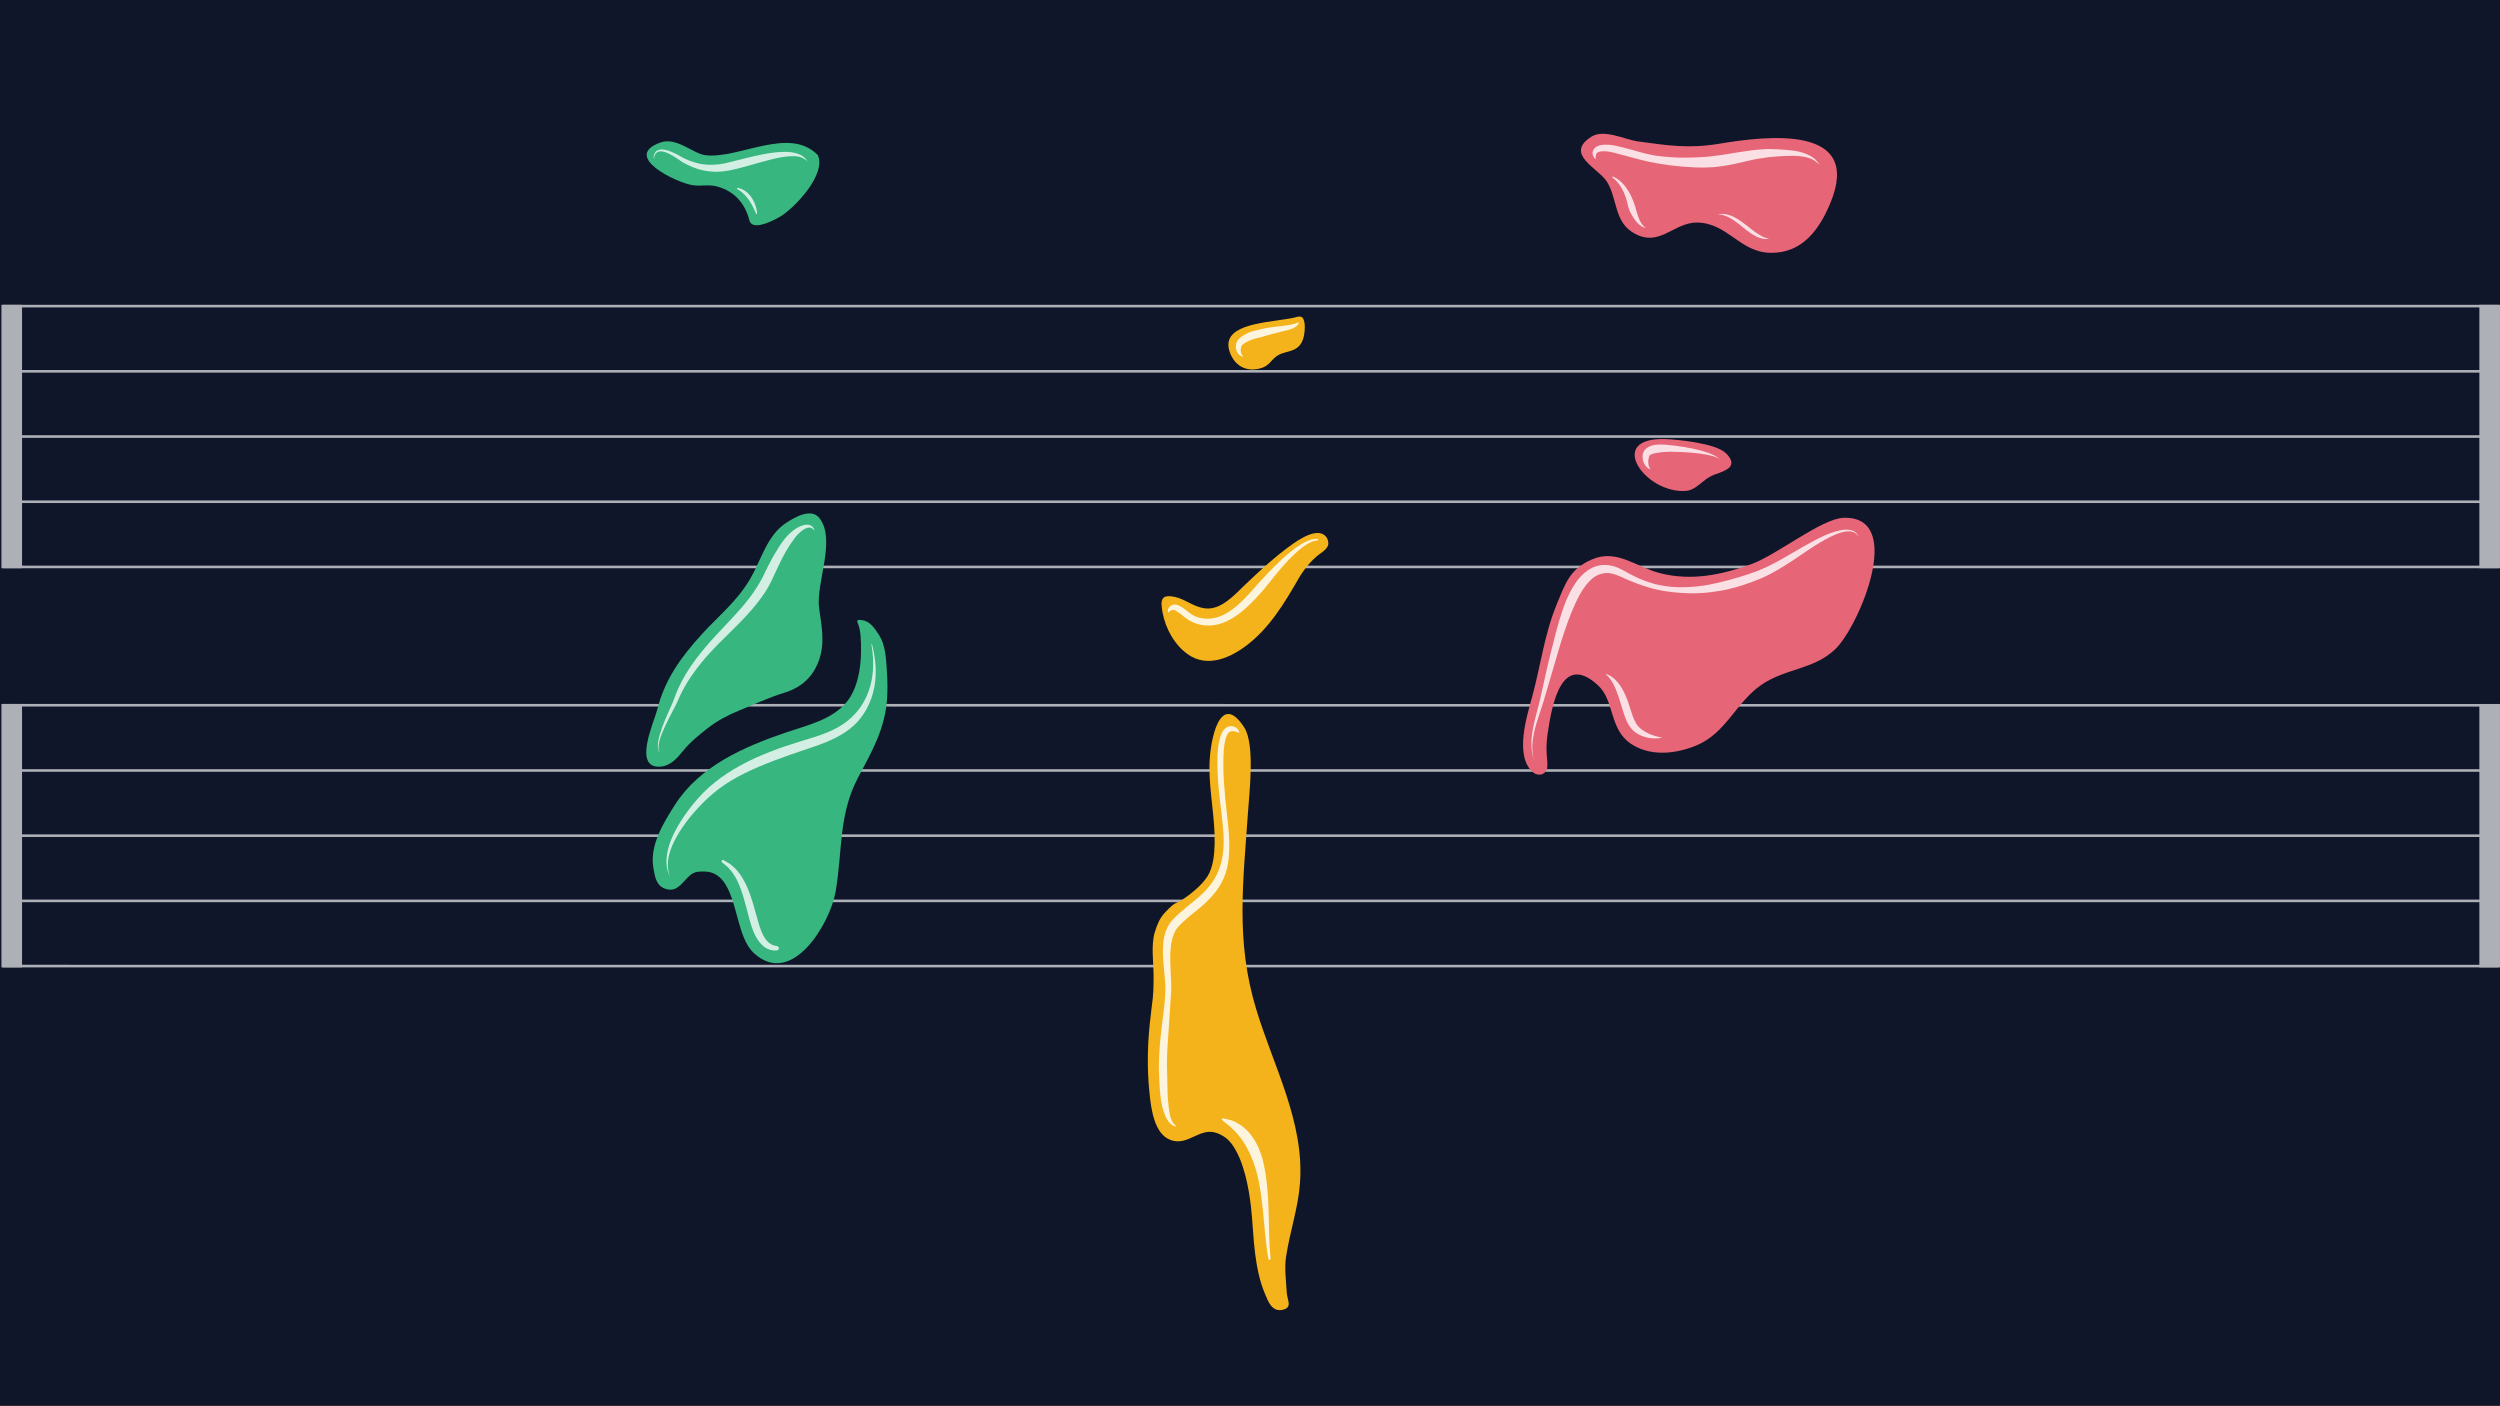 <?xml version="1.0" encoding="utf-8"?>
<!-- Generator: Adobe Illustrator 23.0.1, SVG Export Plug-In . SVG Version: 6.00 Build 0)  -->
<svg version="1.1" id="Layer_1" xmlns="http://www.w3.org/2000/svg" xmlns:xlink="http://www.w3.org/1999/xlink" x="0px" y="0px"
	 viewBox="0 0 1920 1080" style="enable-background:new 0 0 1920 1080;" xml:space="preserve">
<rect x="0" y="0" width="1920" height="1080" fill="#333333" stroke="none"/>
<style type="text/css">
	.st0{fill:#0F1629;}
	.st1{opacity:0.66;}
	.st2{fill:#FFFFFF;stroke:#FFFFFF;stroke-width:2;stroke-miterlimit:10;}
	.st3{clip-path:url(#SVGID_2_);fill:#F4B31A;}
	.st4{opacity:0.85;clip-path:url(#SVGID_2_);}
	.st5{clip-path:url(#SVGID_4_);fill:#FFFFFF;}
	.st6{clip-path:url(#SVGID_6_);fill:#FFFFFF;}
	.st7{clip-path:url(#SVGID_8_);fill:#FFFFFF;}
	.st8{clip-path:url(#SVGID_10_);fill:#FFFFFF;}
	.st9{clip-path:url(#SVGID_12_);fill:#37B680;}
	.st10{opacity:0.78;clip-path:url(#SVGID_12_);}
	.st11{clip-path:url(#SVGID_14_);fill:#FFFFFF;}
	.st12{clip-path:url(#SVGID_16_);fill:#FFFFFF;}
	.st13{clip-path:url(#SVGID_18_);fill:#FFFFFF;}
	.st14{clip-path:url(#SVGID_20_);fill:#FFFFFF;}
	.st15{clip-path:url(#SVGID_22_);fill:#FFFFFF;}
	.st16{clip-path:url(#SVGID_24_);fill:#E66577;}
	.st17{opacity:0.8;clip-path:url(#SVGID_24_);}
	.st18{clip-path:url(#SVGID_26_);fill:#FFFFFF;}
	.st19{clip-path:url(#SVGID_28_);fill:#FFFFFF;}
	.st20{clip-path:url(#SVGID_30_);fill:#FFFFFF;}
	.st21{clip-path:url(#SVGID_32_);fill:#FFFFFF;}
	.st22{clip-path:url(#SVGID_34_);fill:#FFFFFF;}
	.st23{opacity:0.8;}
	.st24{clip-path:url(#SVGID_36_);fill:#FFFFFF;}
</style>
<rect x="0" class="st0" width="1920" height="1079.17"/>
<g class="st1">
	<line class="st2" x1="1919" y1="435.41" x2="2.1" y2="435.41"/>
	<line class="st2" x1="2.1" y1="235.09" x2="1919" y2="235.09"/>
	<line class="st2" x1="2.1" y1="385.34" x2="1919" y2="385.34"/>
	<line class="st2" x1="2.1" y1="335.26" x2="1919" y2="335.26"/>
	<line class="st2" x1="2.1" y1="285.18" x2="1919" y2="285.18"/>
	<line class="st2" x1="1919" y1="741.97" x2="2.1" y2="741.94"/>
	<line class="st2" x1="2.1" y1="541.64" x2="1919" y2="541.65"/>
	<line class="st2" x1="2.1" y1="691.88" x2="1919" y2="691.88"/>
	<line class="st2" x1="2.1" y1="641.8" x2="1919" y2="641.8"/>
	<line class="st2" x1="2.1" y1="591.73" x2="1919" y2="591.73"/>
	<rect x="2.1" y="235.09" class="st2" width="13.84" height="200.32"/>
	<rect x="2.1" y="541.64" class="st2" width="13.84" height="200.32"/>
	<rect x="1905.15" y="235.09" class="st2" width="13.84" height="200.32"/>
	<rect x="1905.15" y="541.64" class="st2" width="13.84" height="200.32"/>
</g>
<g>
	<g>
		<g>
			<defs>
				<rect id="SVGID_1_" x="881.53" y="243.09" width="138.65" height="763.09"/>
			</defs>
			<clipPath id="SVGID_2_">
				<use xlink:href="#SVGID_1_"  style="overflow:visible;"/>
			</clipPath>
			<path class="st3" d="M899.22,875.61c13.54,4.75,22.33-10.41,35.61-5.32c5.03,1.93,8.42,4.68,10.9,7.96
				c9.48,12.55,13.36,33.86,15.03,48.74c1.34,11.93,1.67,24.08,3.17,35.72c1.37,10.55,3.38,21.03,7.54,30.87
				c2.45,5.78,5.37,14.47,14.03,12.25c7.24-1.87,3.05-7.5,2.75-12.9c-0.49-8.74-1.9-18.81-0.6-27.52
				c2.9-19.32,9.27-37.2,10.73-56.69c3.5-46.91-20.28-89.49-33.66-133.76c-15.88-52.55-9.96-96.82-6.26-151.14
				c1.06-15.54,5.47-52.16-2.9-65.16c-18.49-28.71-26.5,9.55-26.7,29.67c-0.2,20.11,4.47,39.96,3.97,60.05
				c-0.2,7.98-1.1,17.78-5.52,24.72c-4.37,6.85-13.05,13.86-19.91,18.24c-1.99,1.27-4.51,2.05-6.35,3.45
				c-2.23,1.7-4.43,4.03-6.36,6.06c-4.07,4.3-6.04,9.34-7.76,14.92c-3.09,10.02-0.97,23.42-0.97,33.78c0,7.65-0.12,15.07-1.31,22.64
				c-0.33,2.11-0.45,4.26-0.72,6.37c-2.59,19.95-3.26,40.73-1.12,60.86C884.01,850.83,886.2,871.05,899.22,875.61"/>
			<path class="st3" d="M955.5,449.78C947.76,457.24,968.54,437.2,955.5,449.78c-7.74,7.46-17.87,18.78-29.78,17.46
				c-8.98-0.99-15.22-6.97-23.06-8.72c-11.13-2.49-11.6,2.29-9.79,11.98c2.34,12.58,9.39,25.06,19.62,32.17
				c14.02,9.75,30.47,3.42,43.07-5.65c18.87-13.58,30.62-33.38,41.98-53.07c3.69-6.4,9.53-13.65,15.73-18.29
				c1.6-1.2,3.41-2.37,4.76-3.85c1.14-1.25,2.19-2.79,2.15-4.51c-0.06-2.64-1.2-5.14-3.48-6.63c-5.02-3.28-12.46,0.17-17.06,2.76
				c-4.08,2.29-7.91,5.02-11.63,7.84c-8.21,6.21-15.96,13.03-23.52,20.01C961.46,444.08,958.47,446.91,955.5,449.78"/>
			<path class="st3" d="M944.8,271.31c-8.44-21.62,23.73-23.1,44.65-26.52c1.18-0.19,2.34-0.39,3.44-0.6
				c2.38-0.45,6.25-2.39,7.86,0.35c1.95,3.31,1.4,9.79,0.69,13.36c-0.67,3.4-2.17,6.69-4.91,8.91c-4.63,3.75-11.22,3.22-15.97,6.63
				c-4.63,3.32-5.72,7.33-11.87,9.24C957.88,286.01,948.76,281.46,944.8,271.31"/>
			<g class="st4">
				<g>
					<defs>
						<rect id="SVGID_3_" x="890.01" y="557.7" width="61.69" height="307.38"/>
					</defs>
					<clipPath id="SVGID_4_">
						<use xlink:href="#SVGID_3_"  style="overflow:visible;"/>
					</clipPath>
					<path class="st5" d="M902.89,865.07c0,0-0.32-0.07-0.95-0.22c-0.66-0.24-1.66-0.69-2.68-1.57c-2.14-1.72-4.22-5.2-5.67-9.76
						c-1.51-4.57-2.34-10.27-2.84-16.73c-0.3-3.21-0.39-6.71-0.54-10.16c-0.09-3.76-0.32-7.31-0.11-11.42
						c0.14-8.09,0.94-16.58,1.98-25.57c1.14-8.95,2.5-18.33,2.92-28.06c0.28-9.45-1.74-19.55-1.88-30.18
						c-0.04-5.31,0.28-10.9,2.31-16.41c0.99-2.73,2.43-5.44,4.43-7.77c1.1-1.32,1.87-1.98,2.85-3.01c1.01-0.96,2.02-1.95,3.02-2.83
						c8.07-7.26,16.71-12.87,22.83-20.46c6.22-7.53,9.65-16.56,10.74-26.09c1.13-9.49,0.08-18.91-0.92-27.81
						c-1.03-8.93-2.16-17.42-2.74-25.31c-0.58-7.89-0.87-15.17-0.58-21.68c0.41-6.5,1.08-12.25,3.28-16.98
						c1.07-2.29,2.97-4.66,5.71-5.2c0.63-0.19,2.39-0.24,3.15,0.05c0.95,0.23,1.72,0.65,2.32,1.12c2.51,1.92,2.07,3.93,2.18,3.78
						c0.03,0.06,0.01,0.13-0.05,0.17c-0.06,0.03-0.13,0.01-0.16-0.05c0,0-0.3-0.17-0.89-0.49c-0.58-0.27-1.37-0.62-2.37-0.77
						c-0.47-0.11-1.03-0.12-1.57-0.1c-0.72,0.03-0.65,0.02-1.74,0.28c-0.85,0.17-1.96,1.2-2.75,3.03c-1.64,3.65-2.3,9.17-2.51,15.38
						c-0.25,6.25-0.11,13.39,0.41,21.17c0.49,7.78,1.31,16.21,2.38,25.16c1.02,8.96,2.02,18.55,1.5,28.67
						c-0.26,5.05-1.02,10.26-2.67,15.37c-1.75,5.23-4.32,9.94-7.67,14.29c-3.33,4.32-7.26,8.16-11.31,11.62
						c-4.07,3.45-8.23,6.56-11.99,9.95c-0.97,0.84-1.83,1.68-2.73,2.53c-0.84,0.85-2,1.98-2.58,2.66c-1.47,1.6-2.62,3.53-3.48,5.67
						c-1.73,4.28-2.39,9.22-2.65,14.17c-0.24,4.98-0.01,10.04,0.22,15.08c0.24,5.05,0.64,10.1,0.33,15.22
						c-0.63,9.84-1.24,19.35-1.82,28.37c-0.64,8.94-1.33,17.42-1.33,25.04c-0.15,3.75,0.17,7.72,0.15,11.12
						c0.07,3.58,0.14,6.97,0.21,10.16c0.15,6.28,0.6,11.68,1.2,16.03c0.62,4.36,1.68,7.57,2.87,9.5c0.59,0.99,1.26,1.5,1.66,1.93
						c0.53,0.37,0.81,0.56,0.81,0.56c0.15,0.1,0.18,0.3,0.08,0.44C903.15,865.05,903.01,865.1,902.89,865.07"/>
				</g>
			</g>
			<g class="st4">
				<g>
					<defs>
						<rect id="SVGID_5_" x="938.38" y="858.92" width="37.48" height="108.69"/>
					</defs>
					<clipPath id="SVGID_6_">
						<use xlink:href="#SVGID_5_"  style="overflow:visible;"/>
					</clipPath>
					<path class="st6" d="M974.12,966.87c0,0-0.3-1.84-0.82-5.07c-0.49-3.22-1.07-7.95-1.61-13.52c-0.53-5.58-1.15-12.08-1.81-19.05
						c-0.75-6.93-1.62-14.29-3.05-21.48c-0.8-3.57-1.55-7.15-2.66-10.52c-0.55-1.68-1.1-3.35-1.64-4.99
						c-0.65-1.58-1.3-3.14-1.94-4.67c-0.55-1.57-1.35-2.97-2.11-4.34c-0.75-1.37-1.3-2.84-2.15-4.04c-1.66-2.41-2.99-4.91-4.77-6.74
						c-0.84-0.96-1.57-1.96-2.31-2.9c-0.88-0.77-1.69-1.53-2.44-2.29c-0.76-0.75-1.49-1.44-2.14-2.15
						c-0.68-0.65-1.44-1.06-2.04-1.59c-2.51-1.92-3.95-3.32-3.95-3.32l-0.09-0.08c-0.28-0.27-0.29-0.72-0.02-1
						c0.16-0.17,0.38-0.24,0.59-0.21c0,0,1.91,0.23,5.29,1.16c0.84,0.23,1.8,0.47,2.77,0.88c0.95,0.45,1.94,1.01,3.01,1.61
						c1.08,0.59,2.23,1.25,3.4,1.99c1.03,0.9,2.16,1.83,3.26,2.89c2.42,1.95,4.19,4.72,6.26,7.53c1.73,2.95,3.52,6.18,4.67,9.68
						c0.59,1.75,1.25,3.5,1.79,5.32c0.41,1.83,0.83,3.68,1.25,5.54c0.82,3.72,1.34,7.51,1.84,11.29c0.41,3.78,0.84,7.56,1.03,11.26
						c0.3,3.71,0.37,7.35,0.53,10.87c0.17,7.01,0.33,13.54,0.47,19.15c0.14,5.61,0.37,10.18,0.64,13.45
						c0.3,3.25,0.47,5.12,0.47,5.12c0.05,0.48-0.31,0.91-0.79,0.95C974.6,967.65,974.19,967.32,974.12,966.87"/>
				</g>
			</g>
			<g class="st4">
				<g>
					<defs>
						<rect id="SVGID_7_" x="897.01" y="413.83" width="115.36" height="66.6"/>
					</defs>
					<clipPath id="SVGID_8_">
						<use xlink:href="#SVGID_7_"  style="overflow:visible;"/>
					</clipPath>
					<path class="st7" d="M1011.75,415.1c0,0-0.6,0.01-1.57,0.18c-0.92,0.13-2.38,0.59-4.07,1.4c-3.42,1.62-7.85,4.95-12.64,9.53
						c-4.79,4.59-9.94,10.42-15.18,16.93c-2.63,3.23-5.26,6.74-8.14,10.1c-2.89,3.37-6,6.71-9.26,9.95
						c-6.51,6.41-13.95,12.51-22.63,15.5c-4.31,1.46-8.86,2.05-13.08,1.58c-1.24-0.12-1.97-0.29-2.96-0.43
						c-1-0.23-2.07-0.44-3.03-0.75c-1.92-0.59-3.74-1.4-5.33-2.35c-3.25-1.91-5.52-4-7.68-5.59c-0.97-0.75-1.94-1.37-2.79-1.92
						c-0.4-0.2-0.88-0.53-1.16-0.65c-0.09-0.07-0.37-0.14-0.65-0.17c-1.15-0.11-2.34,0.28-3.06,0.86c-0.8,0.56-1.08,1.24-1.12,1.22
						c0,0-0.47-0.52-0.4-1.9c0.06-1.31,1.26-3.53,4.08-4.17c0.69-0.15,1.46-0.19,2.43,0c0.77,0.15,1.28,0.43,1.97,0.68
						c1.25,0.53,2.43,1.31,3.68,2.16c2.25,1.63,4.52,3.8,7.16,5.22c1.32,0.75,2.74,1.33,4.3,1.77c0.77,0.22,1.53,0.35,2.35,0.53
						c0.87,0.1,2,0.3,2.69,0.32c3.47,0.31,7.16-0.25,10.79-1.57c7.3-2.67,14.08-8.33,20.14-14.6c3.06-3.14,5.92-6.51,8.83-9.8
						c2.92-3.31,5.95-6.41,8.86-9.51c5.87-6.14,11.63-11.64,16.96-15.94c5.31-4.32,10.27-7.35,14.14-8.72
						c1.93-0.69,3.49-1.02,4.67-1.08c1.12-0.07,1.65-0.02,1.65-0.02l0.09,0.01c0.34,0.04,0.59,0.34,0.56,0.68
						C1012.33,414.86,1012.06,415.1,1011.75,415.1"/>
				</g>
			</g>
			<g class="st4">
				<g>
					<defs>
						<rect id="SVGID_9_" x="949.11" y="247.63" width="48.4" height="26.37"/>
					</defs>
					<clipPath id="SVGID_10_">
						<use xlink:href="#SVGID_9_"  style="overflow:visible;"/>
					</clipPath>
					<path class="st8" d="M955.08,274.01c0.01-0.08-1.01,0.08-2.68-0.97c-1.59-1.01-3.42-3.68-3.29-7.23c0-0.89,0.18-1.82,0.58-2.86
						c0.09-0.25,0.23-0.54,0.4-0.82l0.12-0.21l0.03-0.05l0.16-0.19l0.04-0.06l0.17-0.24c0.27-0.34,0.38-0.61,0.8-1.01
						c1.67-1.72,3.09-2.51,4.84-3.53c1.71-0.94,3.46-1.76,5.55-2.39c1.99-0.55,3.69-0.95,5.57-1.4c1.85-0.41,3.69-0.83,5.52-1.16
						c1.81-0.39,3.72-0.54,5.49-0.8c3.56-0.45,6.98-0.79,9.7-1.2c2.69-0.38,4.84-0.83,6.3-1.27c1.47-0.41,2.23-0.9,2.23-0.9
						c0.26-0.17,0.61-0.1,0.78,0.17c0.11,0.17,0.12,0.37,0.04,0.54l-0.02,0.04c0,0-0.47,1.03-1.93,2.19
						c-1.45,1.16-3.82,2.24-6.7,2.9c-1.48,0.26-2.89,0.7-4.46,1.09c-1.55,0.41-3.19,0.83-4.88,1.27c-1.7,0.45-3.44,0.77-5.22,1.37
						c-1.78,0.57-3.6,1.06-5.42,1.56c-1.8,0.45-3.6,0.9-5.37,1.34c-1.48,0.43-3.12,1.04-4.55,1.74c-1.37,0.65-2.94,1.58-3.68,2.06
						c-0.22,0.11-0.58,0.49-0.86,0.72l-0.22,0.19l-0.06,0.05c0.05-0.07-0.15,0.18,0.11-0.14l-0.01,0.01l-0.04,0.03
						c-0.05,0.04-0.11,0.09-0.17,0.18c-0.25,0.34-0.47,0.85-0.65,1.36c-0.69,2.13-0.46,4.21,0.25,5.54
						C954.23,273.28,955.13,274.01,955.08,274.01"/>
				</g>
			</g>
		</g>
	</g>
	<g>
		<g>
			<defs>
				<rect id="SVGID_11_" x="496.34" y="108.51" width="185.22" height="631.25"/>
			</defs>
			<clipPath id="SVGID_12_">
				<use xlink:href="#SVGID_11_"  style="overflow:visible;"/>
			</clipPath>
			<path class="st9" d="M604.03,562.41C571.66,573.41,619.74,557.07,604.03,562.41c-32.38,11-66.71,25.82-85.85,55.96
				c-8.88,13.98-19.44,31.13-16.35,48.49c1.26,7.06,2.28,14.03,10.2,16.04c8.51,2.16,12.13-5.64,17.75-10.53
				c3.74-3.26,6.97-3.03,11.65-3.01c6.91,0.03,12.19,4.08,15.69,9.78c5.21,8.46,7.24,18.68,9.97,28.11
				c2.5,8.63,5.24,18.67,12.13,24.94c29.12,26.47,58.37-23.1,62.54-47.46c5.37-31.37,2.13-59.19,17.4-87.86
				c10.75-20.2,20.68-37.51,22.13-60.67c0.43-6.79,0.32-13.63-0.15-20.41c-0.6-8.68-0.75-20.14-6.37-28.6
				c-1.93-2.9-3.88-5.93-6.6-8.17c-1.31-1.07-2.8-1.95-4.44-2.4c-1.08-0.29-4.07-0.89-4.97-0.22c-0.73,0.54-0.53,0.77-0.15,1.68
				c1.32,3.2,2.01,6.52,2.28,9.91c1.31,16.48,0.04,39.09-11.38,52.03C638.05,552.98,619.74,557.07,604.03,562.41
				C571.66,573.41,619.74,557.07,604.03,562.41"/>
			<path class="st9" d="M504.61,545.5c-2.12,8.56-18.97,44.84,2.55,43.29c7.82-0.57,12.92-6.54,17.51-12.21
				c5.41-6.68,12.14-12.08,18.87-17.36c7.24-5.68,15.44-9.96,23.92-13.46c11.25-4.64,23.7-10.32,35.23-13.85
				c13.51-4.14,22.09-12.83,26.37-25.07c4.69-13.41,1.85-26.34,0.03-39.72c-2.65-19.41,13.22-52.26,0.35-69.06
				c-6.34-8.27-18.84-0.89-25.3,3.24c-14.92,9.55-19.3,28.19-27.73,42.81c-10.15,17.6-24.63,28.89-37.63,43.23
				C522.61,505.15,510.38,522.16,504.61,545.5"/>
			<path class="st9" d="M507.5,109.36c-30.57,10.62,11.98,30.98,24.46,32.86c6.7,1.01,12.42-0.82,19.17,1.1
				c13,3.7,21.1,12.87,24.39,25.89c1.84,7.25,13.66,2.8,23.04-2.49c11.27-6.35,36.42-32.87,29.48-47.66
				c-21.93-22.37-60.3,3.13-86.16,0.15C532.23,118.09,519.75,105.11,507.5,109.36"/>
			<g class="st10">
				<g>
					<defs>
						<rect id="SVGID_13_" x="511.83" y="494.64" width="160.75" height="178.38"/>
					</defs>
					<clipPath id="SVGID_14_">
						<use xlink:href="#SVGID_13_"  style="overflow:visible;"/>
					</clipPath>
					<path class="st11" d="M514.54,673.02c0,0-0.11-0.23-0.33-0.68c-0.21-0.45-0.57-1.1-0.88-2.02c-0.7-1.81-1.47-4.62-1.5-8.3
						c-0.08-3.67,0.59-8.15,2.15-13.01c1.5-4.9,4-10.13,7.18-15.53c3.19-5.4,7.1-10.96,11.65-16.52c2.3-2.79,4.67-5.55,7.44-8.26
						c2.56-2.56,5.57-5.35,8.65-7.76c6.15-4.99,13.03-9.43,20.29-13.37c7.23-4,14.91-7.35,22.67-10.35
						c7.72-3.06,15.62-5.62,23.41-8.01c7.76-2.34,15.28-4.53,22.07-7.56c6.81-2.97,12.79-6.84,17.49-11.56
						c4.83-4.61,8.37-10.07,10.79-15.49c4.86-10.96,5.16-21.45,4.88-28.5c-0.22-3.56-0.49-6.37-0.82-8.26
						c-0.28-1.9-0.42-2.92-0.42-2.92c-0.03-0.12,0.05-0.24,0.18-0.27c0.12-0.02,0.24,0.06,0.27,0.17c0,0,0.24,1.01,0.67,2.89
						c0.49,1.88,1,4.67,1.53,8.26c0.87,7.13,1.55,17.89-2.63,30.07c-2.1,6.03-5.43,12.3-10.39,17.92
						c-4.99,5.6-11.68,10.07-18.86,13.51c-7.21,3.48-14.94,6.02-22.6,8.56c-7.64,2.47-15.28,5.33-22.91,8.12
						c-15.13,5.8-30,12.38-42.03,21.43c-3.07,2.23-5.73,4.49-8.53,7.05c-2.62,2.39-5.14,4.99-7.52,7.5
						c-4.74,5.08-8.88,10.23-12.3,15.24c-6.85,9.99-10.75,19.59-11.16,26.69c-0.26,3.52,0.17,6.33,0.66,8.17
						c0.2,0.93,0.5,1.62,0.65,2.09C514.46,672.78,514.54,673.02,514.54,673.02"/>
				</g>
			</g>
			<g class="st10">
				<g>
					<defs>
						<rect id="SVGID_15_" x="554.09" y="660.4" width="44.03" height="69.59"/>
					</defs>
					<clipPath id="SVGID_16_">
						<use xlink:href="#SVGID_15_"  style="overflow:visible;"/>
					</clipPath>
					<path class="st12" d="M596.44,729.96c0,0-0.32,0-0.93,0.01c-0.61,0-1.43,0.11-2.88-0.26c-0.7-0.13-1.46-0.3-2.17-0.63
						c-0.75-0.29-1.57-0.6-2.32-1.12c-1.66-0.86-3.11-2.35-4.53-3.98c-2.76-3.36-4.9-7.79-6.43-12.55
						c-0.82-2.37-1.45-4.86-2.11-7.31c-0.65-2.45-1.31-4.94-1.96-7.42c-1.38-4.92-2.61-9.87-4.33-14.2
						c-0.71-2.26-1.68-4.26-2.6-6.18c-0.8-2.01-2.08-3.53-3-5.14c-0.92-1.63-2.19-2.73-3.1-3.93c-0.9-1.24-1.96-2-2.8-2.67
						c-1.67-1.41-2.63-2.22-2.63-2.22l-0.16-0.13c-0.43-0.37-0.49-1.01-0.12-1.44c0.32-0.39,0.88-0.47,1.3-0.22
						c0,0,1.16,0.68,3.19,1.86c1.01,0.62,2.3,1.31,3.46,2.49c1.15,1.16,2.8,2.23,3.97,3.9c1.17,1.64,2.75,3.28,3.8,5.34
						c1.18,1.99,2.43,4.11,3.4,6.41c1.09,2.28,1.94,4.69,2.83,7.14c0.91,2.44,1.59,4.96,2.37,7.45c1.4,4.94,2.79,9.87,4.1,14.5
						c1.35,4.47,2.93,8.42,4.88,11.24c1.01,1.35,2.02,2.53,3.06,3.29c0.99,0.83,2.09,1.4,2.86,1.65c0.71,0.36,1.68,0.5,2.27,0.61
						c0.6,0.11,0.92,0.17,0.92,0.17c0.92,0.17,1.53,1.05,1.36,1.98C597.95,729.38,597.23,729.95,596.44,729.96"/>
				</g>
			</g>
			<g class="st10">
				<g>
					<defs>
						<rect id="SVGID_17_" x="505.22" y="402.95" width="120.28" height="175.13"/>
					</defs>
					<clipPath id="SVGID_18_">
						<use xlink:href="#SVGID_17_"  style="overflow:visible;"/>
					</clipPath>
					<path class="st13" d="M506.94,578.08c0.05-0.02-0.77-0.52-1.31-2.13c-0.52-1.58-0.56-4.06-0.01-7.05
						c1.07-6.02,4.16-14.2,8.43-23.63c1.04-2.34,2.24-4.84,3.19-7.28c1.02-2.63,1.93-5.31,3.14-8.07
						c2.53-5.55,5.43-11.22,9.12-16.66c3.63-5.47,7.72-10.88,12.19-16.09c4.42-5.27,9.17-10.32,13.9-15.34
						c9.48-9.97,18.86-19.85,25.43-30.45c1.66-2.63,3.2-5.25,4.61-7.89c1.34-2.77,2.65-5.48,3.93-8.12
						c2.69-5.35,5.5-10.32,8.34-14.8c2.83-4.47,5.83-8.45,9.22-11.44c3.34-3.07,6.86-5.02,10.14-5.85c1.63-0.43,3.28-0.43,4.62-0.02
						c1.36,0.39,2.26,1.3,2.73,2.02c0.92,1.53,0.85,2.45,0.91,2.43c0,0-0.13-0.18-0.37-0.52c-0.26-0.33-0.65-0.82-1.25-1.27
						c-1.19-0.99-3.25-1.15-5.64,0.17c-2.36,1.28-5.08,3.52-7.48,6.55c-2.38,3.1-4.92,6.87-7.4,11.25c-2.5,4.36-4.9,9.31-7.35,14.61
						c-1.26,2.71-2.56,5.48-3.89,8.33c-1.51,2.85-3.04,5.79-4.94,8.54c-7.39,11.2-17.3,21.24-27.11,30.86
						c-4.92,4.8-9.8,9.6-14.3,14.54c-4.56,4.9-8.74,9.99-12.46,15.13c-3.77,5.11-6.96,10.38-9.62,15.45
						c-1.31,2.58-2.43,5.31-3.57,7.8c-1.23,2.68-2.5,4.97-3.69,7.28c-4.79,9.11-8.53,16.85-9.99,22.65
						c-0.75,2.88-0.9,5.25-0.51,6.79c0.38,1.53,1.15,2.11,1.1,2.13l-0.11,0.05c-0.01,0-0.01,0.02-0.01,0.02
						C506.92,578.08,506.93,578.08,506.94,578.08"/>
				</g>
			</g>
			<g class="st10">
				<g>
					<defs>
						<rect id="SVGID_19_" x="502.01" y="114.82" width="118.11" height="17.09"/>
					</defs>
					<clipPath id="SVGID_20_">
						<use xlink:href="#SVGID_19_"  style="overflow:visible;"/>
					</clipPath>
					<path class="st14" d="M620.12,124.1c0,0-0.35-0.36-1.01-1.03c-0.72-0.6-1.76-1.41-3.33-2.02c-3.08-1.31-7.96-1.47-13.68-0.6
						c-5.74,0.82-12.38,2.58-19.51,4.58c-7.15,1.98-14.72,4.4-22.78,5.93c-2.05,0.35-4.04,0.66-6.29,0.8
						c-1.97,0.09-3.94,0.23-6.13,0.06c-4.19-0.26-8.22-0.93-11.93-2.21c-3.7-1.24-7.14-2.75-10.18-4.49
						c-0.75-0.42-1.54-0.79-2.32-1.36c-0.68-0.47-1.35-0.95-2.01-1.41c-1.31-0.91-2.58-1.75-3.84-2.5c-2.51-1.5-4.92-2.69-7.15-3.27
						c-2.22-0.61-4.26-0.44-5.5,0.52c-1.23,0.98-1.79,2.33-1.96,3.15c-0.2,0.89,0,1.33-0.01,1.29l0.01,0.03
						c0.04,0.07,0,0.16-0.07,0.19c-0.06,0.03-0.15,0-0.18-0.06c0,0-0.32-0.54-0.22-1.52c0.11-0.97,0.44-2.44,1.78-3.84
						c1.4-1.46,4-1.81,6.48-1.36c2.53,0.42,5.19,1.45,7.94,2.77c2.75,1.21,5.62,3.27,8.49,4.45c3.05,1.41,6.38,2.51,9.86,3.35
						c3.45,0.86,7.18,1.07,10.81,0.96c1.74-0.05,3.71-0.22,5.7-0.46c1.7-0.22,3.64-0.61,5.5-1.05c7.53-1.78,15.26-3.93,22.61-5.53
						c7.36-1.63,14.42-2.75,20.61-2.84c6.17-0.13,11.53,1.12,14.57,3.27c1.56,0.97,2.49,2.14,3.02,2.92
						C619.87,123.66,620.12,124.1,620.12,124.1"/>
				</g>
			</g>
			<g class="st10">
				<g>
					<defs>
						<rect id="SVGID_21_" x="566" y="144.22" width="15.39" height="20.23"/>
					</defs>
					<clipPath id="SVGID_22_">
						<use xlink:href="#SVGID_21_"  style="overflow:visible;"/>
					</clipPath>
					<path class="st15" d="M566.69,144.24c0,0,0.39,0.11,1.06,0.31c0.65,0.26,1.63,0.45,2.72,0.99c0.54,0.35,1.13,0.73,1.75,1.13
						c0.6,0.42,1.36,0.81,1.84,1.42c0.54,0.57,1.1,1.16,1.68,1.75c0.6,0.57,1.03,1.29,1.51,1.97c0.43,0.71,0.94,1.38,1.27,2.12
						c0.36,0.73,0.71,1.44,1.05,2.14c0.35,0.69,0.5,1.43,0.74,2.09c0.22,0.67,0.43,1.29,0.54,1.9c0.58,2.38,0.56,4.03,0.56,4.03
						c0,0.2-0.17,0.36-0.37,0.36c-0.15,0-0.27-0.09-0.33-0.22c0,0-0.16-0.36-0.44-1c-0.21-0.64-0.69-1.52-1.15-2.58
						c-0.43-1.07-1.15-2.23-1.79-3.51c-0.36-0.62-0.72-1.25-1.1-1.9c-0.34-0.67-0.85-1.23-1.28-1.85c-0.46-0.58-0.77-1.3-1.3-1.81
						c-0.48-0.55-0.96-1.1-1.42-1.62c-0.44-0.57-0.97-0.89-1.4-1.35c-0.46-0.43-0.89-0.83-1.29-1.2c-1.97-1.28-3.29-2.23-3.29-2.23
						c-0.24-0.17-0.3-0.51-0.13-0.75C566.24,144.26,566.48,144.18,566.69,144.24"/>
				</g>
			</g>
		</g>
	</g>
	<g>
		<g>
			<defs>
				<rect id="SVGID_23_" x="1169.69" y="102.76" width="269.97" height="492.21"/>
			</defs>
			<clipPath id="SVGID_24_">
				<use xlink:href="#SVGID_23_"  style="overflow:visible;"/>
			</clipPath>
			<path class="st16" d="M1274.3,440.04c24.52,6.43,47.88,1.5,70.95-6.87c19.42-7.05,53.71-34.88,70.56-35.48
				c47.84-1.69,11.95,83.33-6.29,100.85c-16.47,15.82-38.26,14.61-56.91,27.51c-19.47,13.46-26.93,37.09-50.06,46.57
				c-16.37,6.71-35.58,8.32-50.03-1.42c-16.89-11.38-12.27-33.06-25.45-45.07c-27.34-24.92-35.01,12.98-38.59,37.98
				c-2.23,15.62,1.33,22.53-0.74,27.15c-1.75,3.91-5.95,4.84-9.91,2.29c-15.31-12.35-5.06-43.87-0.98-59
				c6.55-24.3,9.31-47.83,19-71.15c6.46-15.56,9.8-26.38,26.77-33.76C1241.61,421.37,1256.54,435.38,1274.3,440.04"/>
			<path class="st16" d="M1325.86,348.39c8.62,8.99,1.18,12.39-6.32,15.13c-4.21,1.22-8.02,3.27-11.41,6.16
				c-4.09,3.29-8.09,6.89-13.2,7.31c-31.46,2.58-62.7-41.86-15.01-39.74C1286,337.52,1317.79,339.96,1325.86,348.39"/>
			<path class="st16" d="M1222.25,104.94c-21.38,13.55,5.74,24.36,12.14,35.03c7.48,12.46,5.58,29.27,18.64,37.95
				c20.64,13.71,31.92-7.2,50.27-7c23.69,0.25,32.67,22.95,56.62,23.25c24.97,0.32,37.76-18.94,45.76-38.15
				c25.29-60.72-48.81-51.71-85.35-45.63c-23.62,3.92-39.46,1.33-62.72-1.84C1248.18,107.27,1231.85,98.86,1222.25,104.94"/>
			<g class="st17">
				<g>
					<defs>
						<rect id="SVGID_25_" x="1176.1" y="406.79" width="251.5" height="177.03"/>
					</defs>
					<clipPath id="SVGID_26_">
						<use xlink:href="#SVGID_25_"  style="overflow:visible;"/>
					</clipPath>
					<path class="st18" d="M1178.35,583.82c0,0-0.12-0.34-0.36-1.01c-0.23-0.67-0.63-1.64-0.91-3c-0.69-2.67-1.22-6.74-0.87-11.91
						c0.3-5.17,1.57-11.35,3.37-18.28c0.9-3.44,1.85-7.11,2.86-10.98c0.86-3.9,1.78-8.01,2.73-12.29
						c1.83-8.58,3.99-17.88,6.48-27.67c2.49-9.77,4.98-20.08,8.62-30.72c1.83-5.3,4.02-10.65,6.99-15.81
						c2.95-5.14,6.65-10.26,12.06-14.06c2.71-1.85,5.86-3.32,9.24-3.89c3.36-0.6,6.8-0.34,9.95,0.46c3.17,0.73,6.11,2.29,8.68,3.66
						c2.57,1.35,5.14,2.92,7.7,4.11c5.09,2.59,10.52,4.56,16,6.11c5.54,1.31,11.17,2.26,16.84,2.39c2.79,0.18,5.72,0.02,8.39-0.01
						c2.82-0.24,5.76-0.28,8.42-0.7c5.39-0.56,10.82-1.7,16.02-2.92c10.4-2.5,20.53-5.5,29.7-9c9.04-3.63,17.17-8.28,24.72-12.74
						c7.55-4.42,14.62-8.46,21.01-11.74c6.4-3.32,12.39-5.62,17.57-6.58c5.12-1.03,9.73-0.27,11.79,1.87
						c2.07,2.01,2.16,3.66,2.26,3.59c-0.08,0.09-0.43-1.56-2.6-3.17c-2.14-1.66-6.28-2.01-11.05-0.56
						c-4.8,1.4-10.29,4.19-16.34,7.79c-6.07,3.67-12.66,8.15-19.95,13.11c-7.33,4.8-15.49,10.17-25.05,14.27
						c-9.5,3.97-19.67,7.43-30.73,9.49c-5.55,0.91-11.14,1.7-17.03,1.9c-2.96,0.24-5.71,0.05-8.6,0.08
						c-3.03-0.16-5.85-0.28-8.8-0.55c-5.85-0.45-11.71-1.48-17.51-2.84c-5.76-1.55-11.42-3.39-16.96-5.72
						c-5.57-2.09-10.75-5.29-15.74-6.1c-5.1-0.93-9.87,0.4-13.78,3.45c-7.87,6.32-12.53,16.83-16.64,26.58
						c-3.96,9.95-7.26,20.09-10.06,29.72c-2.83,9.63-5.51,18.74-7.98,27.15c-1.25,4.22-2.43,8.27-3.57,12.11
						c-1.25,3.81-2.44,7.42-3.55,10.82c-2.22,6.75-3.84,12.72-4.45,17.77c-0.67,5.03-0.4,9.07,0.11,11.75
						c0.19,1.35,0.54,2.36,0.72,3.04C1178.25,583.47,1178.35,583.82,1178.35,583.82"/>
				</g>
			</g>
			<g class="st17">
				<g>
					<defs>
						<rect id="SVGID_27_" x="1232.87" y="517.49" width="43.79" height="49.64"/>
					</defs>
					<clipPath id="SVGID_28_">
						<use xlink:href="#SVGID_27_"  style="overflow:visible;"/>
					</clipPath>
					<path class="st19" d="M1276.66,566.59c0,0-1.11,0.23-3.09,0.43c-1,0.05-2.24,0.17-3.64,0.07c-1.4-0.07-3.02-0.19-4.74-0.61
						c-1.73-0.37-3.59-0.96-5.48-1.82l-1.4-0.73c-0.29-0.17-0.35-0.16-0.84-0.47l-0.62-0.41l-1.27-0.85
						c-0.45-0.35-0.93-0.82-1.39-1.25c-1.84-1.77-3.15-3.77-4.28-5.9c-1.1-2.13-1.89-4.33-2.65-6.48
						c-1.48-4.36-2.58-8.54-3.84-12.38c-1.27-3.84-2.58-7.33-4.02-10.17c-0.74-1.4-1.46-2.68-2.2-3.74
						c-0.72-1.08-1.46-1.97-2.1-2.66c-0.65-0.71-1.2-1.24-1.61-1.57c-0.4-0.35-0.62-0.54-0.62-0.54c-0.04,0.07,1.16,0.16,2.98,1.1
						c1.83,0.89,4.29,2.69,6.54,5.42c2.28,2.71,4.39,6.28,6.08,10.24c1.79,3.94,3.06,8.35,4.37,12.44c0.65,2.07,1.36,4.08,2.17,5.89
						c0.75,1.82,1.73,3.54,2.8,4.77l0.79,0.95l1.13,1.02l0.56,0.5c-0.07-0.04,0.3,0.22,0.42,0.31l1.08,0.79
						c1.5,0.92,2.93,1.85,4.4,2.45c2.89,1.31,5.55,2.06,7.42,2.51C1275.56,566.34,1276.66,566.59,1276.66,566.59"/>
				</g>
			</g>
			<g class="st17">
				<g>
					<defs>
						<rect id="SVGID_29_" x="1238.22" y="135.58" width="25.75" height="39.48"/>
					</defs>
					<clipPath id="SVGID_30_">
						<use xlink:href="#SVGID_29_"  style="overflow:visible;"/>
					</clipPath>
					<path class="st20" d="M1263.97,175.06c0-0.06-0.75-0.04-2.02-0.63c-1.28-0.54-2.96-1.68-4.59-3.44
						c-1.66-1.73-3.18-4.07-4.6-6.64c-0.71-1.29-1.38-2.65-1.84-4.1c-0.46-1.42-0.8-3.02-1.1-4.4c-1.25-5.49-3.72-10.85-6.29-14.28
						c-1.28-1.72-2.53-3.04-3.5-3.85c-0.97-0.81-1.57-1.23-1.57-1.23c-0.23-0.15-0.29-0.46-0.13-0.69c0.14-0.2,0.4-0.27,0.61-0.18
						c0,0,0.7,0.31,1.89,0.97c1.18,0.67,2.8,1.78,4.48,3.42c3.42,3.25,6.86,8.54,9.06,14.5c0.49,1.39,0.98,2.77,1.46,4.13
						c0.45,1.35,0.76,2.7,1.11,4.01c0.68,2.62,1.61,4.93,2.51,6.88c0.95,1.91,2.05,3.35,2.95,4.24
						C1263.26,174.66,1264,175.04,1263.97,175.06"/>
				</g>
			</g>
			<g class="st17">
				<g>
					<defs>
						<rect id="SVGID_31_" x="1223.06" y="111.13" width="174.34" height="17.54"/>
					</defs>
					<clipPath id="SVGID_32_">
						<use xlink:href="#SVGID_31_"  style="overflow:visible;"/>
					</clipPath>
					<path class="st21" d="M1397.41,126.8c0,0-0.49-0.53-1.4-1.52c-0.99-0.89-2.47-2.15-4.73-3.13c-4.45-2.09-11.45-2.79-19.89-2.4
						c-2.13,0.13-4.36,0.26-6.66,0.39c-2.29,0.21-4.65,0.43-7.08,0.67c-4.66,0.61-9.61,1.4-14.81,2.62
						c-5.18,1.11-10.59,2.62-16.31,3.51c-2.84,0.52-5.75,0.92-8.69,1.24l-2.21,0.22l-2.27,0.09l-4.3,0.17
						c-6.02,0.06-11.89-0.23-17.59-0.76c-5.73-0.52-11.33-1.17-16.74-2.11c-5.37-0.83-10.74-1.98-15.54-3.28
						c-4.75-1.26-9.25-2.44-13.39-3.54c-2.06-0.55-4.05-1.01-5.92-1.57c-1.75-0.51-3.44-0.84-5.03-1.05
						c-3.18-0.41-5.96-0.15-7.37,0.44c-0.66,0.32-1.19,0.66-1.5,1.35c-0.31,0.66-0.38,1.43-0.49,2.08
						c-0.09,1.31-0.07,2.12-0.07,2.12s-0.65-0.47-1.43-1.77c-0.4-0.65-0.82-1.55-0.89-2.86c-0.07-1.27,0.52-3.1,1.94-4.27
						c2.83-2.36,6.49-2.44,10.19-2.28c1.87,0.12,3.86,0.37,5.89,0.81c1.94,0.38,3.94,0.96,6.04,1.47
						c8.47,1.99,17.83,5.57,28.41,6.59c2.64,0.31,5.33,0.54,8.07,0.7c2.73,0.22,5.5,0.33,8.29,0.34c5.6,0.08,11.25-0.18,16.74-0.49
						l4.28-0.41l2.03-0.2c0.69-0.11,1.37-0.25,2.06-0.31c2.75-0.28,5.49-0.64,8.21-1.12c5.42-0.99,10.88-1.74,16.29-2.57
						c5.36-0.84,10.75-1.29,15.93-1.55c2.51,0,4.78,0.14,7.28,0.22c2.34,0.15,4.59,0.29,6.76,0.43c4.37,0.36,8.45,0.83,11.95,1.87
						c3.51,1,6.45,2.38,8.6,3.87c2.2,1.42,3.51,3.1,4.31,4.19C1397.03,126.18,1397.41,126.8,1397.41,126.8"/>
				</g>
			</g>
			<g class="st17">
				<g>
					<defs>
						<rect id="SVGID_33_" x="1261.51" y="341.4" width="59.25" height="19"/>
					</defs>
					<clipPath id="SVGID_34_">
						<use xlink:href="#SVGID_33_"  style="overflow:visible;"/>
					</clipPath>
					<path class="st22" d="M1267.59,360.39c0.06-0.06-1.29-0.07-2.95-1.69c-1.62-1.58-3.31-4.59-3.12-8.79
						c0.03-0.99,0.36-2.45,1.19-3.67c0.09-0.26,0.86-1.18,1.36-1.61c0.52-0.45,1.06-0.84,1.62-1.16c2.24-1.33,4.6-1.75,6.9-1.98
						c4.62-0.34,9.17,0.25,13.74,0.79c9.04,1.14,18,2.92,24.51,5.12c3.25,1.08,5.87,2.34,7.54,3.44c0.84,0.54,1.44,1.06,1.82,1.43
						c0.36,0.39,0.55,0.6,0.55,0.6s-0.81-0.83-2.61-1.6c-1.77-0.81-4.46-1.56-7.75-2.16c-6.56-1.23-15.51-1.91-24.42-2.14
						c-4.4-0.14-8.89,0.13-12.67,0.69c-1.88,0.26-3.59,0.69-4.79,1.15c-0.31,0.11-0.56,0.25-0.78,0.38
						c-0.19,0.19-0.15-0.13-0.56,0.38c-0.33,0.21-0.45,0.52-0.71,1.18c-0.43,1.2-0.56,2.6-0.59,3.78c-0.02,1.21,0.15,2.27,0.4,3.14
						c0.26,0.88,0.56,1.53,0.85,2.01C1267.42,360.15,1267.59,360.39,1267.59,360.39"/>
				</g>
			</g>
		</g>
		<g class="st23">
			<g>
				<defs>
					<rect id="SVGID_35_" x="1319.39" y="164.26" width="39.43" height="19.36"/>
				</defs>
				<clipPath id="SVGID_36_">
					<use xlink:href="#SVGID_35_"  style="overflow:visible;"/>
				</clipPath>
				<path class="st24" d="M1319.39,164.54c0,0,0.7-0.08,1.93-0.21c0.61-0.09,1.35-0.09,2.23,0.01c0.89,0.05,1.9,0.13,2.95,0.42
					c1.08,0.21,2.18,0.6,3.34,1.06c1.18,0.43,2.3,1.1,3.51,1.71c2.32,1.37,4.67,2.99,6.87,4.73c2.23,1.69,4.37,3.46,6.43,4.97
					c2.04,1.53,3.99,2.88,5.78,3.79c0.88,0.52,1.72,0.89,2.49,1.19c0.76,0.34,1.44,0.63,2.03,0.74c1.17,0.29,1.86,0.54,1.86,0.54
					s-0.69,0.09-1.96,0.11c-0.64,0.06-1.39-0.04-2.27-0.16c-0.9-0.06-1.86-0.34-2.9-0.67c-2.11-0.63-4.36-1.83-6.63-3.28
					c-2.24-1.48-4.44-3.25-6.6-5.01c-4.28-3.55-8.61-6.83-12.42-8.3c-0.93-0.44-1.81-0.71-2.6-0.91c-0.79-0.26-1.52-0.41-2.14-0.45
					C1320.08,164.65,1319.39,164.54,1319.39,164.54"/>
			</g>
		</g>
	</g>
</g>
</svg>
